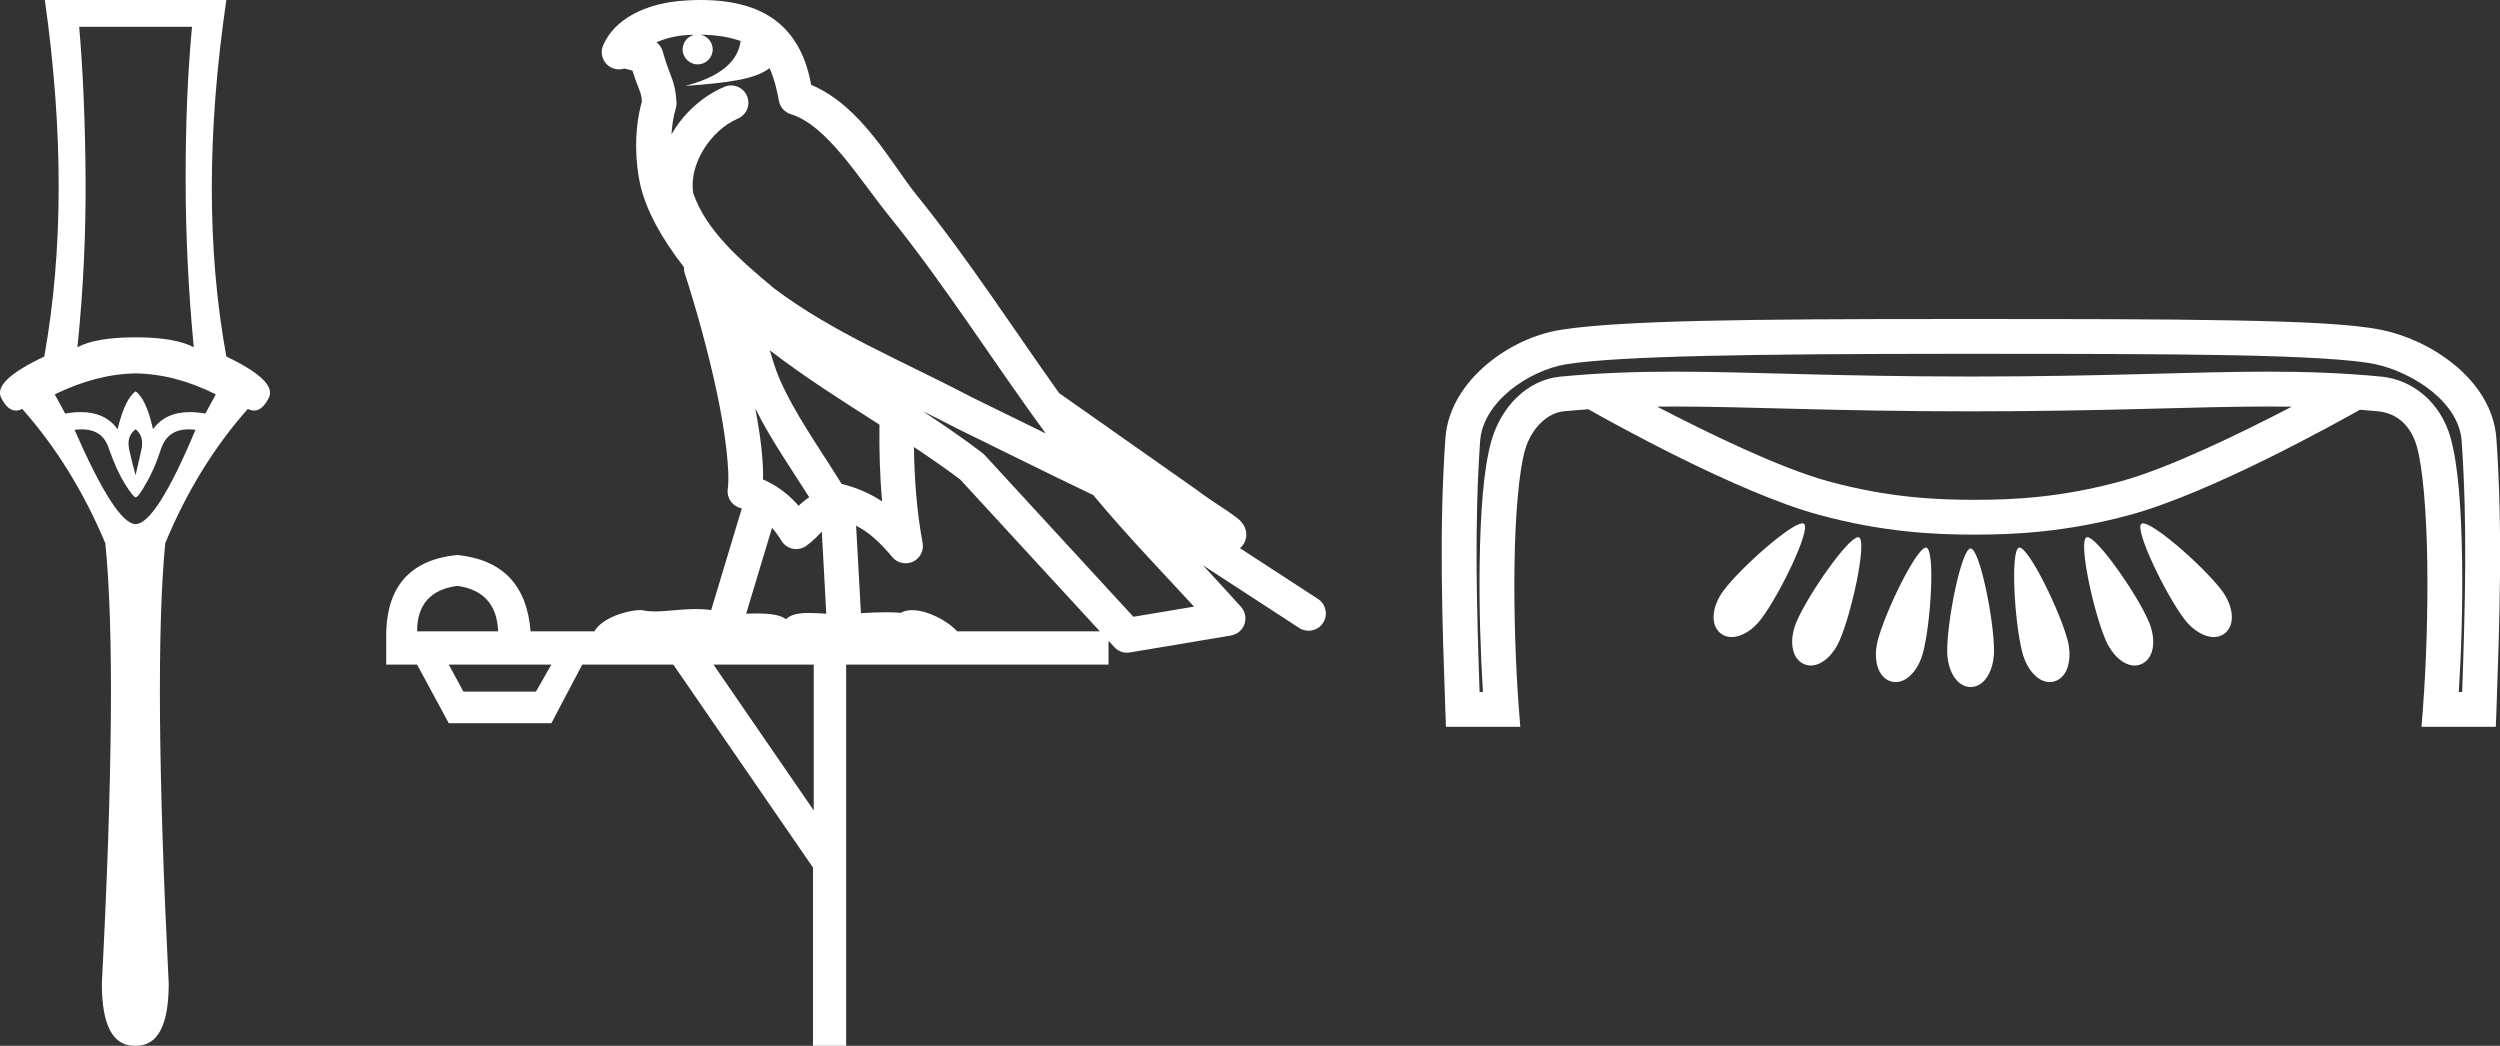 <?xml version="1.0" encoding="UTF-8" standalone="no"?>
<svg
   width="43.03"
   height="18.0"
   version="1.1"
   id="svg8"
   sodipodi:docname="Netjernubsekhem.svg"
   inkscape:version="1.1.1 (3bf5ae0d25, 2021-09-20)"
   xmlns:inkscape="http://www.inkscape.org/namespaces/inkscape"
   xmlns:sodipodi="http://sodipodi.sourceforge.net/DTD/sodipodi-0.dtd"
   xmlns="http://www.w3.org/2000/svg"
   xmlns:svg="http://www.w3.org/2000/svg">
  <rect width="100%" height="100%" fill="#333333" stroke="none"/>
  <defs
     id="defs12" />
  <sodipodi:namedview
     id="namedview10"
     pagecolor="#ffffff"
     bordercolor="#666666"
     borderopacity="1.0"
     inkscape:pageshadow="2"
     inkscape:pageopacity="0.0"
     inkscape:pagecheckerboard="0"
     showgrid="false"
     inkscape:zoom="31.95457"
     inkscape:cx="21.499272"
     inkscape:cy="8.9971481"
     inkscape:window-width="1920"
     inkscape:window-height="1001"
     inkscape:window-x="-9"
     inkscape:window-y="-9"
     inkscape:window-maximized="1"
     inkscape:current-layer="svg8" />
  <path
     d="M 3.305 0.461 Q 3.195 1.622 3.195 3.063 Q 3.195 4.505 3.335 5.977 Q 3.015 5.806 2.334 5.806 Q 1.643 5.806 1.333 5.977 Q 1.483 4.505 1.473 3.063 Q 1.463 1.622 1.363 0.461 ZM 2.334 6.427 Q 3.015 6.437 3.715 6.788 L 3.535 7.118 Q 3.394 7.093 3.27 7.093 Q 2.844 7.093 2.634 7.388 Q 2.514 6.858 2.334 6.737 Q 2.154 6.858 2.023 7.388 Q 1.814 7.093 1.387 7.093 Q 1.264 7.093 1.122 7.118 L 0.942 6.788 Q 1.663 6.437 2.334 6.427 ZM 2.334 7.388 Q 2.484 7.508 2.434 7.739 Q 2.384 7.969 2.334 8.179 Q 2.274 7.969 2.224 7.739 Q 2.174 7.508 2.334 7.388 ZM 3.246 7.39 Q 3.302 7.39 3.365 7.398 Q 2.684 9.02 2.334 9.02 Q 1.993 9.02 1.283 7.398 Q 1.347 7.39 1.404 7.39 Q 1.77 7.39 1.873 7.719 Q 2.003 8.089 2.144 8.319 Q 2.294 8.559 2.334 8.559 Q 2.384 8.559 2.514 8.319 Q 2.654 8.089 2.774 7.719 Q 2.887 7.39 3.246 7.39 ZM 0.772 0.0 Q 1.253 3.404 0.762 6.137 Q -0.129 6.557 0.021 6.848 Q 0.131 7.067 0.273 7.067 Q 0.325 7.067 0.382 7.038 Q 1.253 8.019 1.813 9.35 Q 2.033 11.543 1.753 16.929 Q 1.753 18 2.313 18 Q 2.319 18 2.324 18 L 2.334 18 Q 2.339 18 2.344 18 Q 2.904 18 2.904 16.929 Q 2.634 11.543 2.844 9.35 Q 3.395 8.019 4.266 7.038 Q 4.322 7.067 4.374 7.067 Q 4.516 7.067 4.626 6.848 Q 4.777 6.557 3.896 6.137 Q 3.395 3.404 3.896 0.0 Z"
     style="fill:#ffffff;stroke:none"
     id="path2" />
  <path
     d="M 12.055 0.597 C 12.324 0.599 12.56 0.638 12.747 0.706 C 12.716 0.929 12.578 1.275 11.794 1.479 C 12.524 1.426 13 1.366 13.246 1.172 C 13.335 1.372 13.383 1.599 13.405 1.728 C 13.423 1.84 13.503 1.932 13.611 1.965 C 14.236 2.156 14.785 3.077 15.312 3.728 C 16.261 4.901 17.082 6.208 17.999 7.461 C 17.576 7.254 17.153 7.046 16.729 6.839 C 15.547 6.217 14.334 5.728 13.322 4.962 C 12.734 4.472 12.15 3.966 11.931 3.321 C 11.856 2.824 12.228 2.247 12.699 2.042 C 12.827 1.988 12.902 1.853 12.877 1.716 C 12.853 1.579 12.736 1.477 12.597 1.471 C 12.593 1.47 12.588 1.47 12.584 1.47 C 12.542 1.47 12.5 1.479 12.461 1.497 C 12.084 1.661 11.762 1.955 11.557 2.314 C 11.567 2.162 11.589 2.006 11.632 1.866 C 11.642 1.832 11.646 1.797 11.644 1.762 C 11.634 1.578 11.603 1.449 11.562 1.34 C 11.522 1.231 11.478 1.134 11.405 0.881 C 11.387 0.82 11.351 0.767 11.3 0.728 C 11.44 0.666 11.616 0.616 11.828 0.603 C 11.87 0.6 11.911 0.6 11.952 0.599 L 11.952 0.599 C 11.837 0.624 11.75 0.727 11.75 0.85 C 11.75 0.993 11.866 1.108 12.009 1.108 C 12.151 1.108 12.267 0.993 12.267 0.85 C 12.267 0.724 12.175 0.619 12.055 0.597 ZM 13.249 6.029 C 13.854 6.495 14.502 6.902 15.137 7.309 C 15.132 7.747 15.143 8.188 15.183 8.63 C 14.977 8.495 14.749 8.394 14.486 8.329 C 14.095 7.694 13.666 7.109 13.404 6.488 C 13.35 6.359 13.299 6.199 13.249 6.029 ZM 13 7.03 C 13.273 7.578 13.621 8.07 13.928 8.558 C 13.869 8.598 13.816 8.639 13.774 8.679 C 13.763 8.69 13.756 8.696 13.746 8.706 C 13.578 8.512 13.372 8.355 13.133 8.252 C 13.142 7.904 13.086 7.484 13 7.03 ZM 15.88 7.076 L 15.88 7.076 C 16.076 7.172 16.27 7.269 16.46 7.369 C 16.463 7.371 16.465 7.372 16.468 7.373 C 17.248 7.754 18.028 8.145 18.817 8.521 C 19.374 9.192 19.974 9.814 20.552 10.441 C 20.204 10.5 19.856 10.558 19.508 10.616 C 18.654 9.688 17.8 8.759 16.946 7.83 C 16.934 7.817 16.921 7.805 16.906 7.794 C 16.573 7.541 16.228 7.305 15.88 7.076 ZM 13.288 9.085 C 13.346 9.151 13.4 9.224 13.45 9.307 C 13.493 9.378 13.564 9.428 13.646 9.445 C 13.665 9.449 13.685 9.451 13.705 9.451 C 13.767 9.451 13.828 9.431 13.879 9.394 C 14.004 9.304 14.08 9.217 14.145 9.15 L 14.222 10.563 C 14.122 10.557 14.021 10.55 13.926 10.55 C 13.759 10.55 13.613 10.572 13.528 10.658 C 13.428 10.58 13.248 10.559 13.024 10.559 C 12.966 10.559 12.906 10.56 12.843 10.563 L 13.288 9.085 ZM 7.87 10.084 C 8.321 10.146 8.556 10.407 8.574 10.867 L 7.179 10.867 C 7.179 10.407 7.409 10.146 7.87 10.084 ZM 15.731 7.695 L 15.731 7.695 C 16.004 7.876 16.272 8.061 16.528 8.254 C 17.329 9.125 18.13 9.996 18.931 10.867 L 16.475 10.867 C 16.304 10.678 15.956 10.502 15.699 10.502 C 15.626 10.502 15.56 10.516 15.507 10.548 C 15.425 10.541 15.34 10.538 15.251 10.538 C 15.112 10.538 14.965 10.545 14.818 10.554 L 14.735 9.048 L 14.735 9.048 C 14.959 9.163 15.142 9.33 15.36 9.59 C 15.418 9.658 15.502 9.695 15.588 9.695 C 15.631 9.695 15.674 9.686 15.715 9.667 C 15.837 9.609 15.904 9.477 15.88 9.344 C 15.779 8.8 15.738 8.251 15.731 7.695 ZM 9.49 11.439 L 9.225 11.904 L 7.976 11.904 L 7.724 11.439 ZM 14.006 11.439 L 14.006 13.949 L 12.28 11.439 ZM 12.062 0.0 C 12.053 0.0 12.043 3.663284261691909E-5 12.033 1.0933130964249529E-4 C 11.953 7.12681317770756E-4 11.872 0.004 11.79 0.009 L 11.789 0.009 C 11.096 0.054 10.575 0.335 10.382 0.778 C 10.337 0.881 10.354 1.001 10.426 1.087 C 10.484 1.156 10.568 1.194 10.655 1.194 C 10.677 1.194 10.7 1.191 10.723 1.186 C 10.741 1.182 10.744 1.18 10.747 1.18 C 10.751 1.18 10.755 1.182 10.777 1.187 C 10.799 1.193 10.836 1.203 10.886 1.216 C 10.94 1.384 10.981 1.485 11.005 1.548 C 11.032 1.62 11.041 1.646 11.048 1.748 C 10.893 2.3 10.953 2.855 11.011 3.137 C 11.106 3.603 11.395 4.114 11.772 4.598 C 11.771 4.633 11.774 4.67 11.786 4.705 C 11.969 5.264 12.182 6.023 12.334 6.732 C 12.486 7.44 12.567 8.119 12.526 8.416 C 12.505 8.567 12.601 8.709 12.749 8.746 C 12.756 8.747 12.761 8.75 12.768 8.751 L 12.241 10.5 C 12.155 10.488 12.068 10.483 11.982 10.483 C 11.725 10.483 11.472 10.524 11.269 10.524 C 11.202 10.524 11.141 10.52 11.086 10.508 C 11.068 10.504 11.045 10.501 11.018 10.501 C 10.806 10.501 10.361 10.631 10.231 10.867 L 9.132 10.867 C 9.07 10.07 8.649 9.632 7.87 9.552 C 7.082 9.632 6.674 10.07 6.648 10.867 L 6.648 11.439 L 7.179 11.439 L 7.724 12.448 L 9.49 12.448 L 10.022 11.439 L 11.589 11.439 L 13.993 14.932 L 13.993 18 L 14.564 18 L 14.564 11.439 L 19.08 11.439 L 19.08 11.03 C 19.114 11.066 19.147 11.102 19.18 11.138 C 19.237 11.2 19.316 11.234 19.399 11.234 C 19.415 11.234 19.431 11.233 19.448 11.23 C 20.028 11.133 20.608 11.035 21.188 10.938 C 21.295 10.92 21.384 10.845 21.42 10.743 C 21.455 10.641 21.433 10.527 21.361 10.446 C 21.144 10.204 20.924 9.966 20.705 9.73 L 20.705 9.73 L 22.361 10.808 C 22.411 10.841 22.467 10.856 22.523 10.856 C 22.62 10.856 22.716 10.809 22.773 10.721 C 22.862 10.584 22.823 10.399 22.686 10.31 L 21.341 9.434 C 21.369 9.411 21.397 9.382 21.417 9.343 C 21.465 9.251 21.453 9.156 21.437 9.107 C 21.421 9.057 21.403 9.033 21.389 9.014 C 21.334 8.938 21.305 8.926 21.266 8.895 C 21.226 8.865 21.182 8.834 21.135 8.801 C 21.039 8.736 20.929 8.664 20.834 8.601 C 20.739 8.537 20.65 8.471 20.647 8.468 C 20.638 8.46 20.628 8.452 20.617 8.445 C 19.825 7.887 19.031 7.33 18.239 6.773 C 18.236 6.771 18.234 6.77 18.231 6.768 C 17.426 5.638 16.663 4.452 15.774 3.354 C 15.341 2.819 14.836 1.83 13.962 1.46 C 13.914 1.198 13.805 0.78 13.478 0.463 C 13.125 0.119 12.615 0.0 12.062 0.0 Z"
     style="fill:#ffffff;stroke:none"
     id="path4" />
  <path
     d="M 28.803 6.997 C 28.804 6.997 28.805 6.997 28.806 6.997 C 30.101 6.997 31.571 7.08 33.928 7.08 C 36.286 7.08 37.754 6.997 39.047 6.997 C 39.182 6.997 39.315 6.998 39.446 7 C 38.59 7.445 37.334 8.058 36.507 8.283 C 35.479 8.564 34.66 8.603 33.986 8.603 C 33.312 8.603 32.493 8.564 31.465 8.283 C 30.637 8.057 29.379 7.444 28.523 6.999 C 28.615 6.998 28.709 6.997 28.803 6.997 ZM 31.023 9.008 C 31.022 9.008 31.02 9.008 31.019 9.008 C 30.815 9.019 29.977 9.756 29.672 10.156 C 29.475 10.416 29.421 10.747 29.616 10.902 C 29.672 10.945 29.737 10.965 29.805 10.965 C 29.975 10.965 30.169 10.844 30.309 10.659 C 30.635 10.232 31.174 9.113 31.051 9.016 C 31.044 9.011 31.035 9.008 31.023 9.008 ZM 36.885 9.008 C 36.884 9.008 36.883 9.008 36.882 9.008 C 36.872 9.009 36.864 9.011 36.857 9.016 C 36.735 9.113 37.274 10.232 37.599 10.659 C 37.74 10.844 37.934 10.965 38.103 10.965 C 38.172 10.965 38.236 10.945 38.292 10.902 C 38.488 10.747 38.434 10.416 38.236 10.156 C 37.929 9.753 37.081 9.008 36.885 9.008 ZM 31.982 9.246 C 31.98 9.246 31.979 9.246 31.977 9.247 C 31.8 9.264 31.133 10.218 30.926 10.692 C 30.795 10.992 30.821 11.327 31.047 11.429 C 31.086 11.447 31.127 11.455 31.167 11.455 C 31.358 11.455 31.555 11.273 31.663 11.025 C 31.878 10.531 32.138 9.313 31.996 9.249 C 31.992 9.247 31.987 9.246 31.982 9.246 ZM 35.926 9.246 C 35.925 9.246 35.924 9.246 35.923 9.247 C 35.919 9.247 35.915 9.248 35.912 9.249 C 35.77 9.313 36.031 10.531 36.246 11.025 C 36.354 11.273 36.551 11.455 36.741 11.455 C 36.782 11.455 36.822 11.447 36.861 11.429 C 37.088 11.327 37.113 10.992 36.982 10.692 C 36.774 10.213 36.097 9.246 35.926 9.246 ZM 33.149 9.425 C 33.148 9.425 33.148 9.425 33.147 9.425 C 32.983 9.437 32.455 10.511 32.321 11.021 C 32.237 11.338 32.314 11.664 32.553 11.73 C 32.579 11.737 32.604 11.74 32.63 11.74 C 32.836 11.74 33.025 11.516 33.099 11.233 C 33.237 10.711 33.308 9.467 33.158 9.426 C 33.155 9.425 33.152 9.425 33.149 9.425 ZM 34.759 9.425 C 34.758 9.425 34.757 9.425 34.756 9.425 C 34.754 9.425 34.752 9.426 34.751 9.426 C 34.601 9.467 34.672 10.711 34.809 11.233 C 34.883 11.516 35.072 11.74 35.279 11.74 C 35.304 11.74 35.33 11.737 35.355 11.73 C 35.594 11.664 35.671 11.338 35.588 11.021 C 35.453 10.508 34.92 9.425 34.759 9.425 ZM 33.916 9.44 C 33.915 9.44 33.915 9.44 33.915 9.44 C 33.759 9.459 33.515 10.665 33.515 11.201 C 33.515 11.529 33.672 11.825 33.92 11.825 C 34.164 11.825 34.321 11.529 34.321 11.201 C 34.321 10.661 34.073 9.44 33.918 9.44 C 33.918 9.44 33.917 9.44 33.916 9.44 ZM 33.658 6.09 C 33.746 6.09 33.834 6.09 33.923 6.09 C 35.677 6.09 37.215 6.091 38.418 6.114 C 39.622 6.137 40.508 6.189 40.878 6.267 C 41.199 6.334 41.581 6.507 41.87 6.745 C 42.159 6.984 42.348 7.274 42.37 7.59 C 42.471 9.021 42.429 10.461 42.379 11.91 L 42.321 11.91 C 42.365 11.211 42.389 10.41 42.378 9.659 C 42.365 8.793 42.316 8.02 42.177 7.527 C 42.009 6.934 41.533 6.534 40.985 6.482 C 40.314 6.418 39.694 6.397 39.035 6.397 C 37.725 6.397 36.26 6.481 33.928 6.481 C 33.928 6.481 33.928 6.481 33.928 6.481 C 31.595 6.481 30.127 6.397 28.814 6.397 C 28.154 6.397 27.533 6.418 26.861 6.482 C 26.283 6.537 25.835 7.005 25.669 7.591 C 25.531 8.082 25.481 8.841 25.468 9.691 C 25.457 10.428 25.481 11.215 25.524 11.91 L 25.467 11.91 C 25.417 10.461 25.376 9.021 25.476 7.59 C 25.498 7.273 25.688 6.973 25.976 6.731 C 26.263 6.489 26.642 6.32 26.955 6.27 C 27.866 6.123 30.305 6.092 33.526 6.09 C 33.57 6.09 33.614 6.09 33.658 6.09 ZM 33.553 5.49 C 33.491 5.49 33.431 5.49 33.37 5.491 C 30.23 5.492 27.897 5.511 26.859 5.678 C 26.422 5.748 25.965 5.956 25.59 6.272 C 25.214 6.588 24.914 7.025 24.878 7.548 C 24.768 9.116 24.823 10.674 24.877 12.221 L 24.888 12.51 L 26.167 12.51 L 26.142 12.187 C 26.086 11.445 26.055 10.529 26.068 9.7 C 26.08 8.871 26.145 8.114 26.246 7.754 C 26.357 7.36 26.642 7.105 26.917 7.079 C 27.059 7.065 27.199 7.054 27.338 7.044 C 27.688 7.242 29.89 8.475 31.307 8.861 C 32.401 9.159 33.288 9.202 33.986 9.202 C 34.684 9.202 35.571 9.159 36.665 8.861 C 38.063 8.48 40.227 7.274 40.62 7.052 C 40.722 7.06 40.825 7.069 40.929 7.079 C 41.234 7.108 41.491 7.302 41.6 7.69 C 41.701 8.047 41.766 8.823 41.778 9.668 C 41.791 10.514 41.76 11.445 41.704 12.187 L 41.679 12.51 L 42.958 12.51 L 42.969 12.221 C 43.023 10.674 43.078 9.116 42.968 7.548 C 42.931 7.024 42.627 6.593 42.252 6.284 C 41.877 5.974 41.423 5.769 41 5.68 C 40.511 5.578 39.643 5.538 38.43 5.515 C 37.217 5.491 35.677 5.491 33.923 5.491 C 33.798 5.491 33.675 5.49 33.553 5.49 Z"
     style="fill:#ffffff;stroke:none"
     id="path6" />
</svg>
